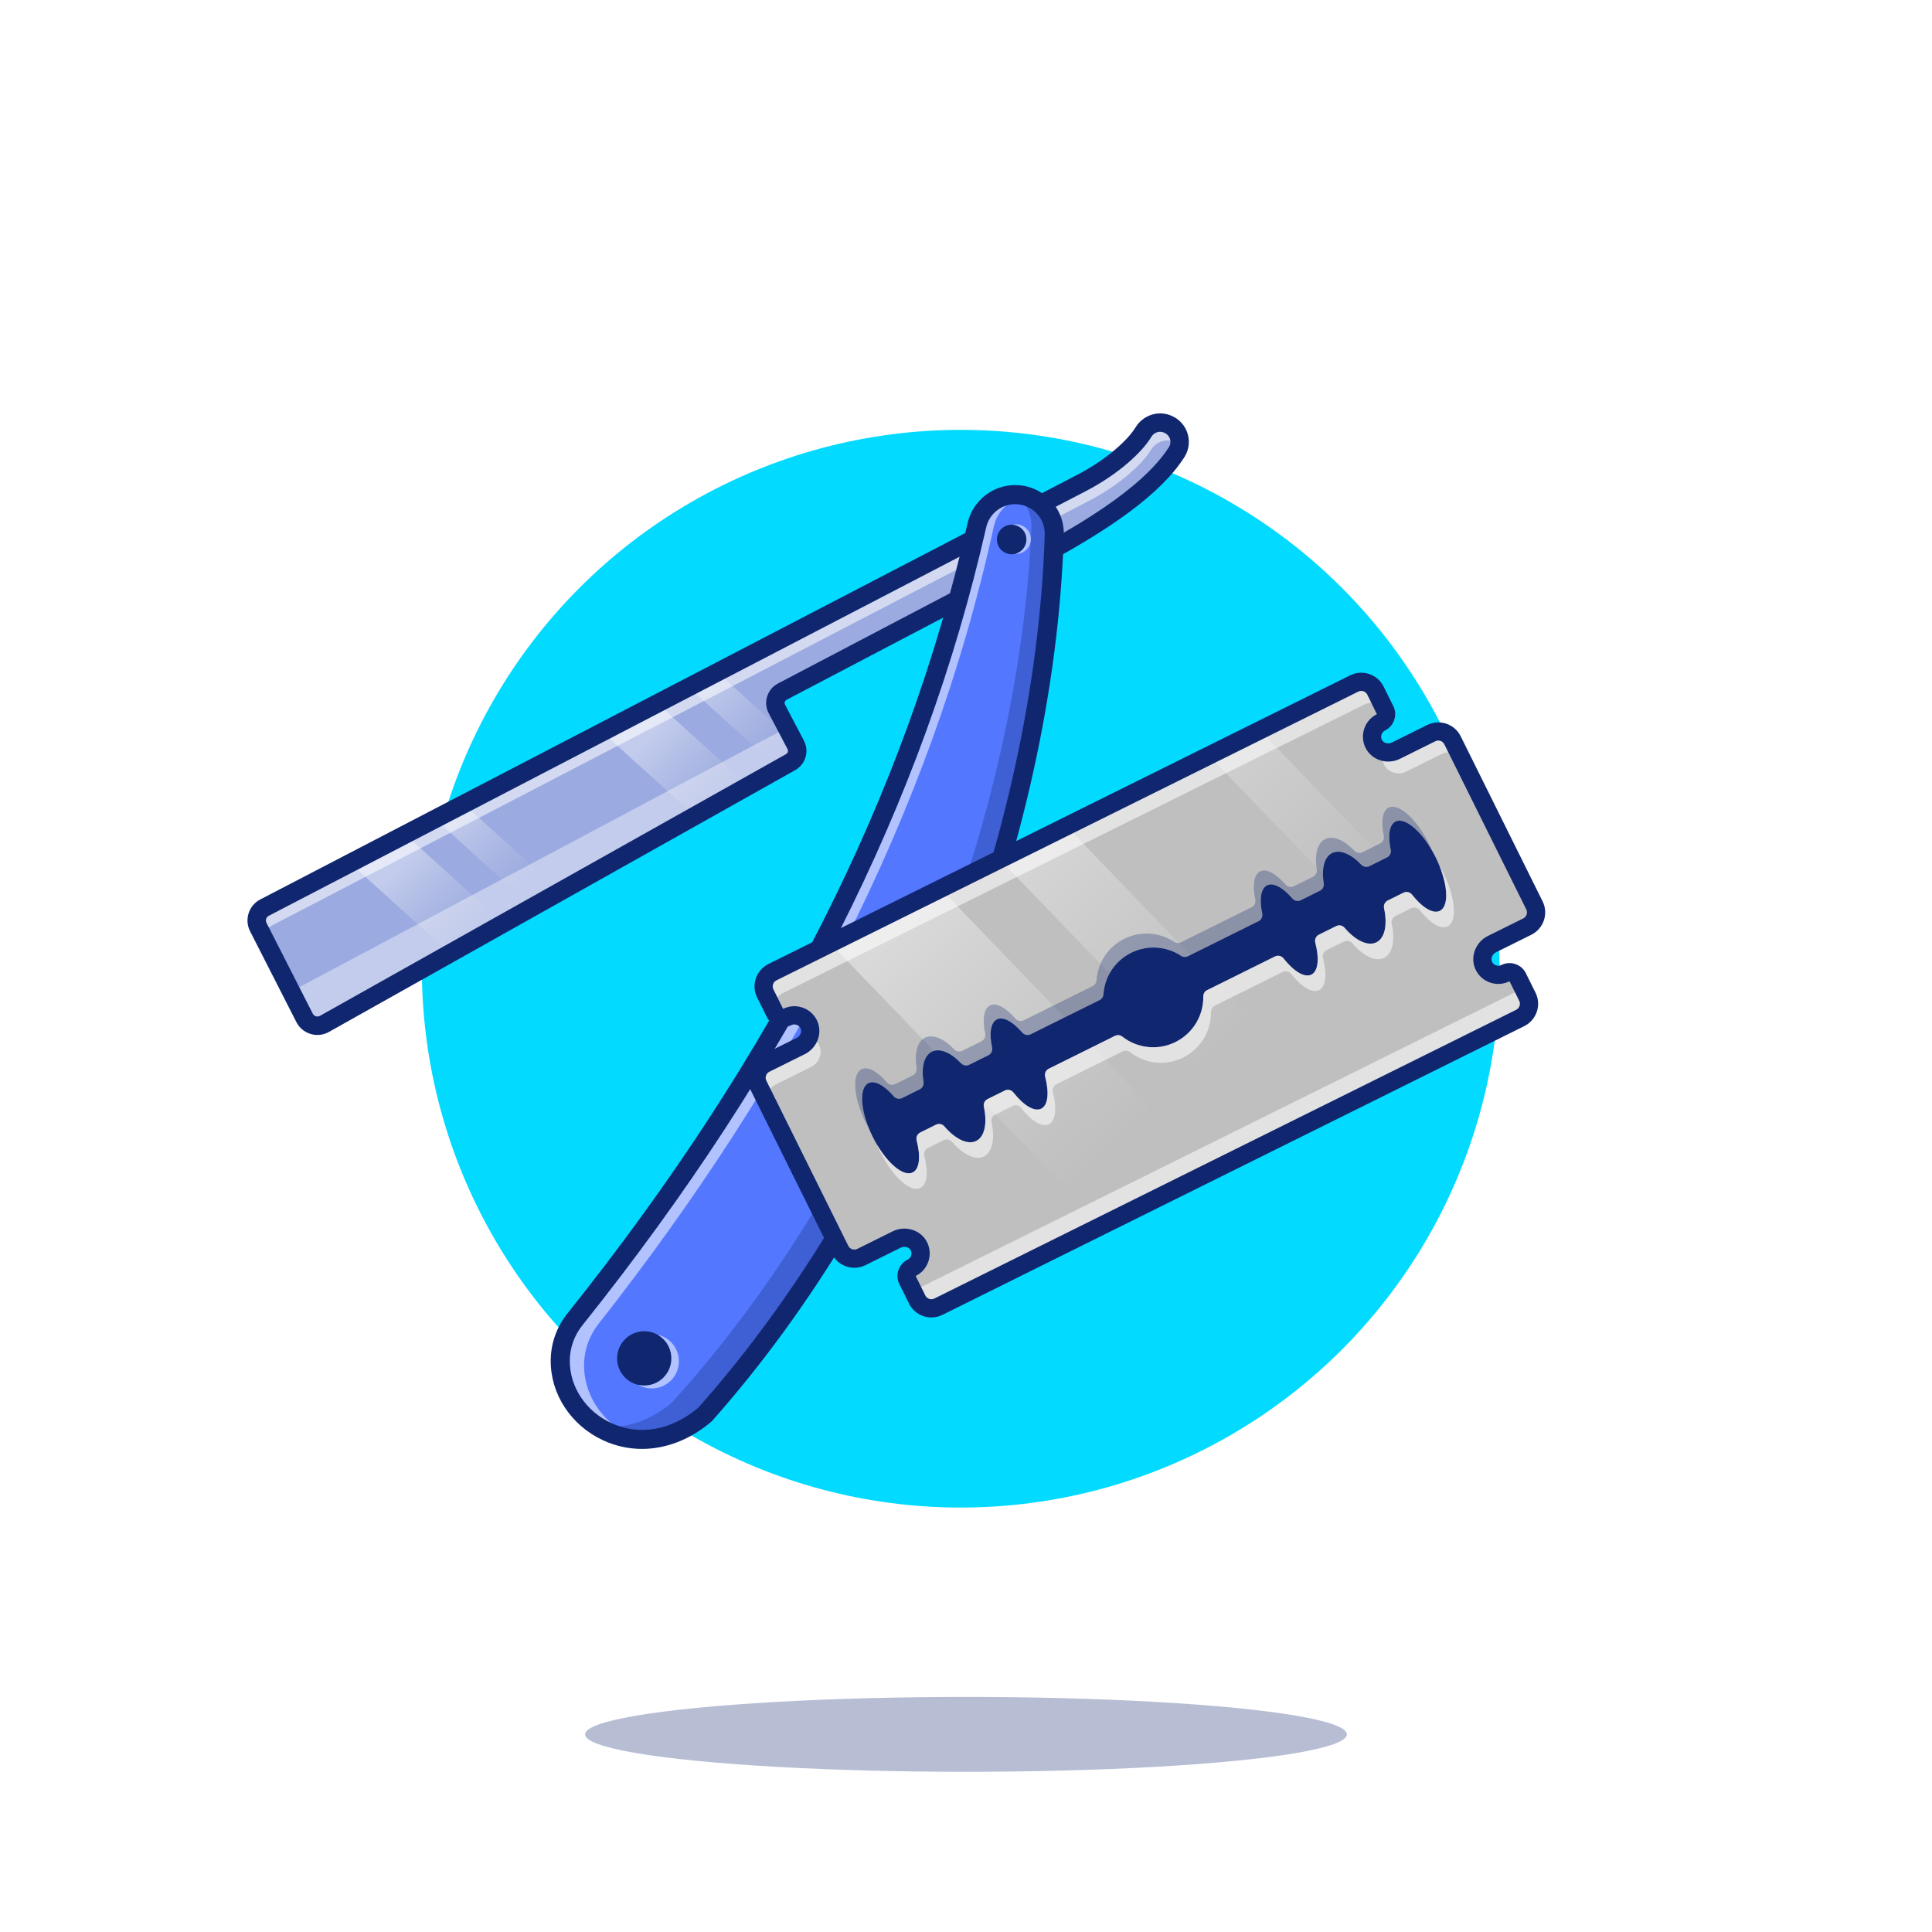 <?xml version="1.0" encoding="utf-8"?>
<!-- Generator: Adobe Illustrator 24.3.0, SVG Export Plug-In . SVG Version: 6.00 Build 0)  -->
<svg version="1.1" id="Layer_1" xmlns="http://www.w3.org/2000/svg" xmlns:xlink="http://www.w3.org/1999/xlink" x="0px" y="0px"
	 viewBox="0 0 4000 4000" style="enable-background:new 0 0 4000 4000;" xml:space="preserve">
<style type="text/css">
	.st0{fill:#6CEFE6;}
	.st1{opacity:0.3;}
	.st2{fill:#102770;}
	.st3{fill:#418BF9;}
	.st4{opacity:0.55;}
	.st5{fill:#FFFFFF;}
	.st6{fill:#F43F08;}
	.st7{fill:#FAC100;}
	.st8{opacity:0.25;}
	.st9{fill:#3CCE54;}
	.st10{opacity:0.4;}
	.st11{fill:#00EDF9;}
	.st12{fill:#6C7A89;}
	.st13{fill:#B7BDCE;}
	.st14{fill:#263069;}
	.st15{fill:#959AAF;}
	.st16{fill:#27B5FC;}
	.st17{opacity:0.15;}
	.st18{fill:#FFD553;}
	.st19{fill:#FFB602;}
	.st20{opacity:0.6;}
	.st21{fill:#0BCBFF;}
	.st22{fill:url(#SVGID_1_);}
	.st23{fill:#F7710D;}
	.st24{fill:#01D3EC;}
	.st25{opacity:0.3;fill:#FFFFFF;}
	.st26{fill:#02DAFF;}
	.st27{fill:#FFD199;}
	.st28{fill:none;}
	.st29{fill:#4F4F70;}
	.st30{opacity:0.7;}
	.st31{fill:#000072;}
	.st32{fill:#5377FF;}
	.st33{fill:#7D8BB7;}
	.st34{fill:#F2355D;}
	.st35{fill:#9BAAE0;}
	.st36{fill:#262F6A;}
	.st37{fill:#FEB702;}
	.st38{opacity:0.65;}
	.st39{fill:#BFBFBF;}
	.st40{opacity:0.26;}
	.st41{opacity:0.75;}
	.st42{fill:#525F93;}
	.st43{opacity:0.2;}
	.st44{opacity:0.4;fill:url(#SVGID_2_);}
	.st45{opacity:0.4;fill:url(#SVGID_3_);}
	.st46{opacity:0.4;fill:url(#SVGID_4_);}
	.st47{opacity:0.4;fill:url(#SVGID_5_);}
	.st48{opacity:0.4;fill:url(#SVGID_6_);}
	.st49{opacity:0.4;fill:url(#SVGID_7_);}
	.st50{opacity:0.4;fill:url(#SVGID_8_);}
	.st51{opacity:0.3;fill:#102770;}
	.st52{fill:#1CDB7C;}
	.st53{opacity:0.55;fill:url(#SVGID_9_);}
	.st54{opacity:0.55;fill:url(#SVGID_10_);}
	.st55{opacity:0.55;fill:url(#SVGID_11_);}
	.st56{opacity:0.55;fill:url(#SVGID_12_);}
	.st57{fill:#DC9AFE;}
	.st58{opacity:0.4;fill:url(#SVGID_13_);}
	.st59{opacity:0.4;fill:url(#SVGID_14_);}
	.st60{opacity:0.55;fill:url(#SVGID_15_);}
	.st61{opacity:0.55;fill:url(#SVGID_16_);}
	.st62{opacity:0.55;fill:url(#SVGID_17_);}
	.st63{opacity:0.55;fill:url(#SVGID_18_);}
	.st64{opacity:0.55;fill:url(#SVGID_19_);}
	.st65{opacity:0.55;fill:url(#SVGID_20_);}
	.st66{fill:#FDD301;}
	.st67{fill:#FFCCBC;}
	.st68{fill:#C5CDE2;}
	.st69{opacity:0.4;fill:url(#SVGID_21_);}
	.st70{opacity:0.4;fill:url(#SVGID_22_);}
	.st71{opacity:0.55;fill:url(#SVGID_23_);}
	.st72{opacity:0.55;fill:url(#SVGID_24_);}
	.st73{opacity:0.55;fill:url(#SVGID_25_);}
	.st74{opacity:0.55;fill:url(#SVGID_26_);}
	.st75{opacity:0.55;fill:url(#SVGID_27_);}
	.st76{opacity:0.55;fill:url(#SVGID_28_);}
	.st77{fill:#66FEFF;}
</style>
<g>
	<rect class="st5" width="4000" height="4000"/>
	<circle class="st26" cx="1989.05" cy="2005.63" r="1115.63"/>
	<g>
		<g>
			<path class="st35" d="M2436.07,936.21c-54.69,85.32-185.73,165.8-318.8,234.63l-497.82,261.23c-5.98,3.15-10.3,8.26-12.44,14.16
				l-0.04,0.04c-2.48,6.76-2.22,14.56,1.4,21.43l20.52,39.1l4.29,8.24l10.86,20.68l3.35,6.38c1.71,3.27,2.71,6.72,2.97,10.22
				c0.88,10.2-4.16,20.36-13.6,25.67l-24.43,13.69l-62.96,35.38l-110.76,62.16L1160,1845.69l-57.77,32.39l-59.88,33.62
				l-110.77,62.23l-259.85,145.9c-14.75,8.33-33.48,2.64-41.16-12.45l-27.85-54.62l-28.91-56.79l-39.14-76.72
				c-7.41-14.6-1.71-32.47,12.82-40.04l177.59-92.31l114.01-59.27l61.65-32.04l59.42-30.87l286.8-149.06l114.01-59.26l64.83-33.68
				l59.42-30.87l753.37-391.58c29.92-15.57,58.29-34.05,83.85-56.01c18.62-16.06,34.33-32.43,45.05-49.78
				c10.59-17.17,31.79-24.39,50.2-16.22l1.04,0.47C2440.92,888.56,2449.13,915.8,2436.07,936.21z"/>
		</g>
		<g class="st4">
			<path class="st5" d="M2446.47,924.36c-3.43-3.53-7.6-6.49-12.34-8.62l-1.04-0.47c-18.41-8.18-39.61-0.95-50.2,16.22
				c-10.72,17.35-26.43,33.72-45.05,49.78c-25.56,21.96-53.93,40.44-83.85,56.01L562.87,1916.23c-9.33,4.86-15.01,13.91-15.91,23.7
				l-7.88-15.49c-7.41-14.6-1.71-32.47,12.82-40.04l1691.11-878.94c29.92-15.57,58.29-34.05,83.85-56.01
				c18.62-16.06,34.33-32.43,45.05-49.78c10.59-17.17,31.79-24.39,50.2-16.22l1.04,0.47
				C2439.51,891.19,2448.29,907.92,2446.47,924.36z"/>
		</g>
		<g class="st10">
			<path class="st5" d="M1634.71,1503.69c-1.33,3.57-1.88,7.47-1.53,11.33c0.27,3.43,1.26,6.87,2.94,10.1l14.25,27.18
				c0.88,10.2-4.16,20.36-13.6,25.67l-965.03,541.87c-14.75,8.33-33.48,2.64-41.16-12.45l-27.85-54.62l1026.17-545.99
				L1634.71,1503.69z"/>
		</g>
		
			<linearGradient id="SVGID_1_" gradientUnits="userSpaceOnUse" x1="-1777.677" y1="4681.092" x2="-1766.773" y2="4882.826" gradientTransform="matrix(0.762 -0.648 0.648 0.762 -851.848 -2927.469)">
			<stop  offset="0" style="stop-color:#FFFFFF"/>
			<stop  offset="1" style="stop-color:#F1F2F2;stop-opacity:0"/>
		</linearGradient>
		<polygon style="opacity:0.4;fill:url(#SVGID_1_);" points="1042.35,1911.7 931.58,1973.94 725.08,1786.9 839.09,1727.64 		"/>
		
			<linearGradient id="SVGID_2_" gradientUnits="userSpaceOnUse" x1="-1208.501" y1="4811.994" x2="-1188.509" y2="5013.728" gradientTransform="matrix(0.762 -0.648 0.648 0.762 -851.848 -2927.469)">
			<stop  offset="0" style="stop-color:#FFFFFF"/>
			<stop  offset="1" style="stop-color:#F1F2F2;stop-opacity:0"/>
		</linearGradient>
		<polygon class="st44" points="1549.38,1627.04 1438.62,1689.2 1246.96,1515.66 1360.97,1456.4 		"/>
		
			<linearGradient id="SVGID_3_" gradientUnits="userSpaceOnUse" x1="-1617.375" y1="4672.427" x2="-1606.47" y2="4874.161" gradientTransform="matrix(0.762 -0.648 0.648 0.762 -851.848 -2927.469)">
			<stop  offset="0" style="stop-color:#FFFFFF"/>
			<stop  offset="1" style="stop-color:#F1F2F2;stop-opacity:0"/>
		</linearGradient>
		<polygon class="st45" points="1160,1845.69 1102.23,1878.09 900.74,1695.59 960.16,1664.72 		"/>
		
			<linearGradient id="SVGID_4_" gradientUnits="userSpaceOnUse" x1="-1048.035" y1="4796.092" x2="-1028.043" y2="4997.826" gradientTransform="matrix(0.762 -0.648 0.648 0.762 -851.848 -2927.469)">
			<stop  offset="0" style="stop-color:#FFFFFF"/>
			<stop  offset="1" style="stop-color:#F1F2F2;stop-opacity:0"/>
		</linearGradient>
		<path class="st46" d="M1644.04,1535.7l3.35,6.38c1.71,3.27,2.71,6.72,2.97,10.22c0.88,10.2-4.16,20.36-13.6,25.67l-24.43,13.69
			l-186.53-168.95l59.42-30.87L1644.04,1535.7z"/>
		<g>
			<path class="st2" d="M657.24,2142.78c-4.76,0-9.56-0.7-14.27-2.13c-12.87-3.89-23.31-12.64-29.41-24.61l-95.87-188.13
				c-12.15-23.84-2.72-53.27,21.02-65.62L2229.8,983.33c30.02-15.6,57-33.62,80.19-53.55c19.06-16.39,32.57-31.22,41.28-45.34
				c15.6-25.3,47.48-35.46,74.15-23.64l1.05,0.46c15.69,6.96,27.5,20.36,32.44,36.77c4.93,16.4,2.46,34.08-6.78,48.49
				c-47.5,74.13-151.12,150.81-326.08,241.29l-497.72,261.14c-2.33,1.22-3.24,3.21-3.58,4.29c-0.33,1.08-0.72,3.24,0.51,5.57
				l39.06,74.4c11.63,22.16,3.65,49.13-18.17,61.38L681.1,2136.48C673.67,2140.66,665.5,2142.78,657.24,2142.78z M2401.87,893.97
				c-7.08,0-13.98,3.78-18.11,10.49c-10.81,17.52-26.79,35.26-48.89,54.26c-25.41,21.85-54.84,41.52-87.47,58.47L556.32,1896.15
				c-5.22,2.71-7.29,9.18-4.62,14.42l95.87,188.13c1.81,3.55,4.83,4.92,6.47,5.41s4.9,1.03,8.39-0.92l965.03-541.88
				c3.68-2.07,5.03-6.62,3.07-10.37l-39.06-74.39c-5.64-10.76-6.77-23.07-3.15-34.66s11.53-21.09,22.28-26.74l497.82-261.19
				c106.29-54.97,254.11-138.35,311.58-228.04c3.27-5.1,4.11-11.1,2.36-16.91c-1.75-5.82-5.77-10.39-11.33-12.85l-1.05-0.46
				c-0.01,0-0.02-0.01-0.02-0.01C2407.32,894.53,2404.58,893.97,2401.87,893.97z"/>
		</g>
		<g>
			<path class="st32" d="M2182.71,1107.21c-19.86,645.74-315.93,1363.17-722.94,1821.27c-136.36,116.01-300.75,17.81-299.84-111.48
				c0.23-32.44,11.74-62.06,30.49-85.53c401.94-503.11,696.06-1045.06,832.1-1643.94c8.62-37.94,42.67-64.61,81.56-63.44l0,0
				C2148.71,1025.42,2184.09,1062.59,2182.71,1107.21z"/>
			<path class="st2" d="M1328.98,2982.49c-25.14,0-50.04-5.4-73.6-16.39c-59.95-27.96-98.4-86.49-97.95-149.12
				c0.22-31.84,10.96-61.94,31.04-87.08c431.02-539.51,703.04-1076.91,831.61-1642.93c8.88-39.09,44.13-66.53,84.07-65.39
				c22.27,0.67,42.98,9.94,58.31,26.11c15.36,16.2,23.44,37.36,22.75,59.59c-9.65,313.55-84.5,653.07-216.47,981.85
				c-129.44,322.49-304.79,613.3-507.1,841C1421.07,2964.67,1374.64,2982.49,1328.98,2982.49z M2101.66,1026.55
				c-36.48,0-68.52,25.54-76.69,61.53c-128.75,566.77-401.09,1104.84-832.59,1644.95c-19.37,24.24-29.73,53.29-29.94,83.99
				c-0.43,60.67,36.89,117.41,95.07,144.55c64.52,30.1,139.53,17.01,200.65-35c419.05-471.68,702.58-1185.95,722.06-1819.44
				l2.5,0.08l-2.5-0.08c0.64-20.88-6.95-40.77-21.38-56c-14.41-15.21-33.88-23.92-54.83-24.55
				C2103.22,1026.56,2102.44,1026.55,2101.66,1026.55z"/>
		</g>
		<g class="st1">
			<path class="st2" d="M2163.57,1052.67c12.47,14.66,19.78,33.79,19.15,54.57c-19.89,645.71-315.91,1363.14-722.94,1821.24
				c-77.27,65.73-163.48,62.66-223.53,24.22c48.39,7.23,103.02-5.67,154.14-48.12c412.55-453.09,717.33-1166.85,745.05-1812.33
				c0.9-21.07-6.42-40.56-19.11-55.48c-3.99-4.69-8.53-8.98-13.52-12.66c0.44,0,0.84,0.03,1.28,0.02
				C2127.96,1024.85,2149.19,1035.77,2163.57,1052.67z"/>
		</g>
		<g class="st4">
			<path class="st5" d="M2126.61,1026.98c-33.76,4.2-61.64,29.36-69.1,63.44c-131.09,600-420.69,1144.4-818.47,1650.79
				c-18.52,23.63-29.83,53.35-29.78,85.77c0.1,74.93,55.66,138.98,128.69,156.79c-91.6-0.62-168.25-73.6-168.36-161.66
				c-0.06-32.42,11.26-62.14,29.78-85.77c397.79-506.39,687.38-1050.78,818.47-1650.79c8.31-38.02,42.12-64.95,81.03-64.06
				C2108.62,1021.72,2117.96,1023.63,2126.61,1026.98z"/>
		</g>
		<g>
			<path class="st2" d="M1329.15,2999.82c-27.64,0-55.06-5.95-81.05-18.08c-66.04-30.81-108.41-95.53-107.92-164.88
				c0.25-35.75,12.29-69.54,34.81-97.72c429.35-537.43,700.28-1072.56,828.27-1635.98c10.7-47.11,53.22-80.21,101.42-78.82
				c26.86,0.81,51.83,11.99,70.31,31.49c18.54,19.57,28.3,45.13,27.48,71.99l0,0c-9.7,315.55-84.99,657.11-217.7,987.75
				c-130.18,324.31-306.6,616.87-510.21,846.03c-0.61,0.68-1.27,1.33-1.97,1.92C1428.95,2980.64,1378.73,2999.82,1329.15,2999.82z
				 M2101.66,1043.81c-28.47,0-53.48,19.97-59.87,48.1c-129.34,569.37-402.77,1109.71-835.93,1651.9
				c-16.93,21.19-25.98,46.55-26.17,73.34c-0.38,53.94,33.02,104.49,85.1,128.78c58.73,27.4,124.69,15.86,181.14-31.63
				c416.27-469.09,697.67-1178.47,717.03-1807.7c0.5-16.25-5.42-31.74-16.66-43.6c-11.25-11.88-26.46-18.68-42.82-19.17
				C2102.88,1043.82,2102.27,1043.81,2101.66,1043.81z M2182.71,1107.21h0.05H2182.71z"/>
		</g>
		<g>
			<circle class="st2" cx="1333.85" cy="2812.4" r="56.22"/>
		</g>
		<g class="st4">
			<path class="st5" d="M1392.22,2781.9c20.12,23.65,17.26,59.14-6.39,79.26c-18.49,15.73-44.18,17.42-64.17,6.12
				c16.6,3.66,34.66-0.21,48.59-12.06c23.65-20.12,26.51-55.61,6.39-79.26c-4.39-5.16-9.54-9.38-15.09-12.51
				C1373.12,2765.98,1383.96,2772.18,1392.22,2781.9z"/>
		</g>
		<g>
			<circle class="st2" cx="2094.57" cy="1116.94" r="30.6"/>
		</g>
		<g class="st4">
			<path class="st5" d="M2126.96,1096.33c10.94,12.86,9.38,32.19-3.48,43.13c-6.32,5.38-14.16,7.75-21.81,7.21
				c4.53-1.04,8.87-3.17,12.69-6.43c12.9-10.97,14.45-30.23,3.48-43.13c-5.52-6.49-13.24-10.16-21.12-10.71
				C2107.51,1083.83,2119.28,1087.3,2126.96,1096.33z"/>
		</g>
	</g>
	<g>
		<g>
			<path class="st39" d="M3007.19,1532.51l169.74,342.04c8.02,16.17,1.36,35.79-14.89,43.85l-73.33,36.39
				c-13.45,6.67-21.17,21.36-19.31,35.43c0.46,3.61,1.56,7.14,3.32,10.46c4.11,7.8,10.93,13.29,18.78,15.87
				c1.45,0.48,2.89,0.84,4.36,1.13c6.87,1.33,14.23,0.49,21.05-2.89c4.64-2.3,9.83-2.54,14.41-0.97c4.6,1.5,8.56,4.75,10.88,9.41
				l20.11,40.52c3.96,7.99,4.35,16.79,1.76,24.68c-2.65,8.03-8.42,15.09-16.65,19.18l-1204.5,597.73
				c-16.25,8.07-35.91,1.51-43.93-14.66l-20.11-40.52c-4.61-9.29-0.81-20.59,8.57-25.24c8.27-4.1,14.07-11.12,16.77-19.18
				c2.64-7.79,2.45-16.57-1.27-24.56c-7.87-16.96-29.43-23.35-46.27-15l-73.28,36.37c-16.25,8.07-35.91,1.51-43.93-14.66
				l-169.74-342.04c-8.02-16.17-1.36-35.79,14.89-43.85l73.28-36.37c16.83-8.35,24.78-29.39,16.04-45.92
				c-4.11-7.8-10.98-13.26-18.78-15.87c-8.04-2.73-17.14-2.35-25.41,1.76c-4.69,2.33-9.88,2.56-14.46,1
				c-4.55-1.52-8.52-4.77-10.83-9.44l-20.11-40.52c-8.02-16.17-1.36-35.79,14.89-43.85l1204.5-597.73
				c16.25-8.07,35.91-1.51,43.93,14.66l20.11,40.52c4.63,9.34,0.64,20.61-8.67,25.29c-8.2,4.13-13.98,11.07-16.67,19.13
				c-2.69,7.81-2.45,16.57,1.27,24.56c7.88,16.96,29.39,23.38,46.22,15.03l73.33-36.39
				C2979.52,1509.78,2999.17,1516.34,3007.19,1532.51z"/>
		</g>
		<g class="st4">
			<path class="st5" d="M3153.55,2046.1l8.76,17.66c8.02,16.17,1.36,35.79-14.89,43.85l-1204.5,597.73
				c-16.25,8.07-35.91,1.51-43.93-14.66l-8.76-17.66L3153.55,2046.1z"/>
		</g>
		
			<linearGradient id="SVGID_5_" gradientUnits="userSpaceOnUse" x1="132.9" y1="4408.802" x2="318.854" y2="4998.542" gradientTransform="matrix(0.91 -0.452 0.45 0.906 -238.156 -2003.804)">
			<stop  offset="0" style="stop-color:#FFFFFF"/>
			<stop  offset="0.777" style="stop-color:#F5F6F6;stop-opacity:0.223"/>
			<stop  offset="1" style="stop-color:#F1F2F2;stop-opacity:0"/>
		</linearGradient>
		<polygon class="st47" points="2510.08,2423.89 2281.91,2537.11 1719.21,1953.26 1947.38,1840.03 		"/>
		
			<linearGradient id="SVGID_6_" gradientUnits="userSpaceOnUse" x1="438.242" y1="4312.523" x2="624.196" y2="4902.263" gradientTransform="matrix(0.91 -0.452 0.45 0.906 -238.156 -2003.804)">
			<stop  offset="0" style="stop-color:#FFFFFF"/>
			<stop  offset="0.777" style="stop-color:#F5F6F6;stop-opacity:0.223"/>
			<stop  offset="1" style="stop-color:#F1F2F2;stop-opacity:0"/>
		</linearGradient>
		<polygon class="st48" points="2770.7,2294.55 2632.55,2363.11 2069.85,1779.25 2208,1710.7 		"/>
		
			<linearGradient id="SVGID_7_" gradientUnits="userSpaceOnUse" x1="854.611" y1="4181.236" x2="1040.565" y2="4770.976" gradientTransform="matrix(0.91 -0.452 0.45 0.906 -238.156 -2003.804)">
			<stop  offset="0" style="stop-color:#FFFFFF"/>
			<stop  offset="0.777" style="stop-color:#F5F6F6;stop-opacity:0.223"/>
			<stop  offset="1" style="stop-color:#F1F2F2;stop-opacity:0"/>
		</linearGradient>
		<path class="st49" d="M3164.07,2088.43c-2.65,8.03-8.42,15.09-16.65,19.18l-81.8,40.59l-562.7-583.86l105.55-52.38l460.93,478.26
			c0.46,3.61,1.56,7.14,3.32,10.46c4.11,7.8,10.93,13.29,18.78,15.87c1.45,0.48,2.89,0.84,4.36,1.13L3164.07,2088.43z"/>
		<g class="st4">
			<path class="st5" d="M1676.66,2147.15c7.8,2.6,14.67,8.07,18.78,15.87c8.75,16.53,0.8,37.57-16.04,45.92l-73.28,36.37
				c-16.25,8.07-22.91,27.68-14.89,43.85l-21.49-43.31c-8.02-16.17-1.36-35.79,14.89-43.85l73.28-36.37
				c8.08-4.01,14.1-10.95,17.2-18.91C1675.64,2146.81,1676.15,2146.98,1676.66,2147.15z"/>
		</g>
		<g class="st4">
			<path class="st5" d="M1605.21,2098.41c-0.31-0.39-0.53-0.82-0.74-1.25l-20.11-40.52c-8.02-16.17-1.36-35.79,14.89-43.85
				l1204.5-597.73c16.25-8.07,35.91-1.51,43.93,14.66l20.11,40.52c0.22,0.43,0.43,0.87,0.6,1.32
				c-8.46-15.11-27.37-21.02-43.14-13.19l-1204.5,597.73C1605.02,2063.9,1598.24,2082.55,1605.21,2098.41z"/>
		</g>
		<g class="st4">
			<path class="st5" d="M3007.19,1532.51l21.49,43.31c-8.02-16.17-27.68-22.73-43.93-14.66l-73.33,36.39
				c-16.83,8.35-38.34,1.94-46.22-15.03c-3.72-7.99-3.97-16.74-1.27-24.56c0.17-0.5,0.34-1.01,0.59-1.49
				c8.17,2.36,17.34,1.77,25.41-2.24l73.33-36.39C2979.52,1509.78,2999.17,1516.34,3007.19,1532.51z"/>
		</g>
		<g>
			<path class="st2" d="M1928.32,2727.65c-5.51,0-11.04-0.89-16.41-2.69c-13.1-4.37-23.68-13.57-29.81-25.92l-20.1-40.5
				c-9.23-18.6-1.56-41.25,17.08-50.51c3.48-1.73,6.07-4.67,7.27-8.27c1.22-3.58,1.03-7.33-0.5-10.63c-1.95-4.2-5.75-6.06-7.84-6.79
				c-4.26-1.5-8.98-1.23-12.94,0.74l-73.27,36.36c-25.54,12.67-56.59,2.27-69.22-23.18l-169.72-342.01
				c-6.13-12.34-7.06-26.34-2.62-39.41c4.43-13.04,13.67-23.59,26.03-29.72l73.26-36.36c3.97-1.97,7.03-5.56,8.42-9.86
				c0.68-2.11,1.5-6.26-0.67-10.35c-1.7-3.21-4.58-5.63-8.09-6.8c-3.68-1.25-7.58-0.97-11.07,0.76c-9.1,4.52-19.38,5.22-28.94,1.94
				c-9.42-3.15-17.14-9.87-21.61-18.89l-20.1-40.5c-12.63-25.45-2.13-56.47,23.41-69.14l1204.47-597.71
				c12.35-6.13,26.34-7.1,39.41-2.75c13.09,4.38,23.68,13.58,29.81,25.93l20.1,40.5c9.2,18.54,1.51,41.21-17.13,50.54
				c-3.46,1.73-6.02,4.66-7.23,8.25c-1.24,3.59-1.04,7.31,0.51,10.64c1.96,4.2,5.76,6.07,7.86,6.8c4.23,1.48,8.93,1.22,12.87-0.74
				l73.32-36.38c25.53-12.67,56.59-2.27,69.22,23.18l169.72,342.01c12.63,25.45,2.13,56.47-23.41,69.14l-73.32,36.38
				c-3.94,1.96-6.99,5.53-8.37,9.8c-0.68,2.11-1.5,6.27,0.67,10.37c1.71,3.25,4.56,5.65,8,6.79c3.77,1.28,7.67,1,11.16-0.73
				c9.07-4.5,19.33-5.19,28.87-1.92c9.38,3.05,17.17,9.79,21.67,18.87l20.1,40.5c12.63,25.45,2.13,56.47-23.41,69.14
				l-1204.47,597.71C1944.05,2725.82,1936.21,2727.65,1928.32,2727.65z M1872.42,2543.69c6.11,0,12.24,1.02,18.09,3.07
				c13.3,4.67,23.79,14.09,29.55,26.5c5.62,12.13,6.35,25.82,2.02,38.54c-4.38,13.1-13.71,23.78-26.24,30l20.03,40.48
				c1.64,3.29,4.47,5.75,7.97,6.92c3.54,1.18,7.34,0.91,10.71-0.76l1204.47-597.71c6.91-3.43,9.78-11.78,6.39-18.61l-20.1-40.5
				c-12.55,6.28-26.7,7.24-39.86,2.79c-12.61-4.14-23.11-13.02-29.41-24.94c-6.39-12.1-7.54-26.15-3.21-39.56
				c4.48-13.89,14.5-25.56,27.5-32l73.32-36.38c6.91-3.43,9.78-11.78,6.39-18.61l-169.72-342.01l0,0
				c-3.39-6.84-11.78-9.6-18.69-6.16l-73.31,36.38c-12.99,6.45-28.34,7.38-42.11,2.54c-13.29-4.66-23.79-14.07-29.57-26.48
				c-5.68-12.23-6.4-25.96-2.02-38.67c4.34-12.96,13.61-23.61,26.05-29.83l-19.87-40.56c-1.64-3.29-4.47-5.75-7.98-6.92
				c-3.54-1.18-7.35-0.91-10.71,0.76l-1204.47,597.71c-6.91,3.43-9.78,11.78-6.39,18.61l20.1,40.5c12.56-6.28,26.7-7.25,39.86-2.79
				c12.67,4.23,23.13,13.08,29.39,24.9c6.41,12.09,7.56,26.14,3.24,39.55c-4.48,13.93-14.52,25.62-27.54,32.08l-73.26,36.36
				c-3.37,1.67-5.88,4.54-7.08,8.07c-1.19,3.5-0.94,7.24,0.69,10.53l169.72,342.01c3.39,6.83,11.77,9.59,18.69,6.16l73.26-36.35
				C1855.81,2545.57,1864.1,2543.69,1872.42,2543.69z"/>
		</g>
		<g>
			<path class="st2" d="M2889.36,1700.97c-13.13,6.52-16.18,29.29-10.02,58.23c1.37,6.43-1.67,13-7.59,15.93l-36.6,18.16
				c-5.66,2.81-12.43,1.51-16.77-3.04c-21.04-22.01-44.01-32.22-60.42-24.08s-22.17,32.62-17.37,62.68
				c0.99,6.21-2.06,12.39-7.73,15.2l-39.83,19.76c-5.92,2.94-12.99,1.38-17.28-3.59c-19.32-22.41-39.3-33.76-52.43-27.24
				c-13.13,6.52-16.18,29.29-10.02,58.23c1.37,6.43-1.67,13-7.59,15.93l-146.36,72.63c-4.53,2.25-9.91,1.94-14.12-0.84
				c-29.75-19.63-68.91-23.38-103.27-6.33c-34.36,17.05-55.05,50.5-57.41,86.07c-0.33,5.03-3.34,9.5-7.87,11.75l-142.94,70.93
				c-5.92,2.94-12.99,1.38-17.28-3.59c-19.32-22.41-39.3-33.76-52.43-27.24c-13.13,6.52-16.18,29.29-10.02,58.23
				c1.37,6.43-1.67,13-7.59,15.93l-39.83,19.76c-5.66,2.81-12.43,1.51-16.77-3.04c-21.04-22.01-44.01-32.22-60.42-24.08
				c-16.41,8.14-22.17,32.62-17.37,62.68c0.99,6.21-2.06,12.39-7.73,15.2l-36.6,18.16c-5.92,2.94-12.99,1.38-17.28-3.59
				c-19.32-22.41-39.3-33.76-52.43-27.24c-20.48,10.16-16.55,59.78,8.78,110.82c25.33,51.04,62.46,84.17,82.94,74.01
				c14.32-7.1,16.65-33.51,8.13-66.19c-1.71-6.57,1.32-13.47,7.44-16.5l32.7-16.23c5.9-2.93,12.97-1.4,17.23,3.57
				c22.45,26.14,48.06,38.99,65.91,30.13c17.85-8.86,23.11-37.03,15.86-70.71c-1.38-6.4,1.68-12.96,7.58-15.88l35.92-17.83
				c6.11-3.03,13.44-1.28,17.64,4.06c20.87,26.55,43.31,40.66,57.63,33.55c14.32-7.1,16.65-33.51,8.13-66.19
				c-1.71-6.57,1.32-13.47,7.44-16.5l137.14-68.05c4.92-2.44,10.78-1.85,15.08,1.53c30.4,23.88,73.07,29.69,110.15,11.29
				s58.26-55.9,57.63-94.55c-0.09-5.46,2.99-10.49,7.9-12.93l140.56-69.75c6.11-3.03,13.44-1.28,17.64,4.06
				c20.87,26.55,43.31,40.66,57.63,33.55s16.65-33.51,8.13-66.19c-1.71-6.57,1.32-13.47,7.44-16.5l35.92-17.83
				c5.9-2.93,12.97-1.4,17.23,3.57c22.45,26.14,48.06,38.99,65.91,30.13s23.11-37.03,15.86-70.71c-1.38-6.4,1.68-12.96,7.58-15.88
				l32.7-16.23c6.11-3.03,13.44-1.28,17.64,4.06c20.87,26.55,43.31,40.66,57.63,33.55c20.48-10.16,16.55-59.78-8.78-110.82
				C2946.98,1723.95,2909.85,1690.81,2889.36,1700.97z"/>
		</g>
		<g class="st1">
			<path class="st2" d="M2957.98,1746.14c2.44,4.91,4.68,9.79,6.68,14.68c-24.7-42.85-56.8-69.03-75.28-59.86
				c-13.16,6.53-16.19,29.32-10.04,58.24c1.39,6.45-1.68,13.01-7.58,15.94l-36.62,18.17c-5.66,2.81-12.41,1.48-16.75-3.02
				c-21.07-22.05-44.03-32.24-60.43-24.11s-22.17,32.59-17.35,62.7c0.96,6.18-2.07,12.36-7.72,15.17l-39.86,19.78
				c-5.9,2.93-12.99,1.41-17.28-3.6c-19.31-22.38-39.3-33.75-52.4-27.25c-13.16,6.53-16.19,29.33-10.04,58.24
				c1.39,6.45-1.68,13.01-7.58,15.94l-146.37,72.64c-4.5,2.23-9.9,1.91-14.11-0.85c-29.74-19.6-68.93-23.37-103.27-6.32
				c-34.34,17.04-55.04,50.52-57.42,86.07c-0.34,5.03-3.35,9.52-7.85,11.75l-142.94,70.93c-5.95,2.95-12.99,1.41-17.28-3.6
				c-19.31-22.38-39.3-33.75-52.45-27.22c-13.11,6.5-16.14,29.3-9.99,58.21c1.34,6.47-1.68,13.01-7.58,15.94l-39.86,19.78
				c-5.66,2.81-12.41,1.48-16.75-3.02c-21.07-22.05-44.03-32.24-60.43-24.11c-16.4,8.14-22.17,32.59-17.35,62.7
				c0.96,6.18-2.07,12.36-7.77,15.19l-36.57,18.15c-5.95,2.95-12.99,1.41-17.28-3.6c-19.31-22.38-39.3-33.75-52.45-27.22
				c-18.48,9.17-17.05,50.56,2.14,96.15c-2.68-4.55-5.21-9.29-7.65-14.2c-25.34-51.06-29.28-100.67-8.82-110.83
				c13.16-6.53,33.15,4.84,52.45,27.22c4.29,5.01,11.33,6.55,17.28,3.6l36.57-18.15c5.71-2.83,8.73-9.01,7.77-15.19
				c-4.82-30.11,0.95-54.57,17.35-62.7c16.4-8.14,39.36,2.06,60.43,24.11c4.34,4.5,11.09,5.83,16.75,3.02l39.86-19.78
				c5.9-2.93,8.93-9.47,7.58-15.94c-6.15-28.91-3.11-51.71,9.99-58.21c13.16-6.53,33.15,4.84,52.45,27.22
				c4.29,5.01,11.33,6.55,17.28,3.6l142.94-70.93c4.5-2.23,7.51-6.73,7.85-11.75c2.38-35.54,23.08-69.02,57.42-86.07
				c34.34-17.04,73.53-13.28,103.27,6.32c4.21,2.77,9.61,3.09,14.11,0.85l146.37-72.64c5.9-2.93,8.97-9.49,7.58-15.94
				c-6.15-28.91-3.11-51.71,10.04-58.24c13.11-6.51,33.1,4.86,52.4,27.25c4.29,5.01,11.38,6.53,17.28,3.6l39.86-19.78
				c5.66-2.81,8.68-8.99,7.72-15.17c-4.82-30.11,0.95-54.57,17.35-62.7c16.4-8.14,39.36,2.06,60.43,24.11
				c4.34,4.5,11.09,5.83,16.75,3.02l36.62-18.17c5.9-2.93,8.97-9.49,7.58-15.94c-6.15-28.91-3.11-51.71,10.04-58.24
				C2895.51,1661.94,2932.64,1695.09,2957.98,1746.14z"/>
		</g>
		<g class="st4">
			<path class="st5" d="M2988.21,1807.06c25.34,51.06,29.28,100.67,8.82,110.83c-14.32,7.11-36.75-7.01-57.66-33.58
				c-4.19-5.29-11.52-7.06-17.61-4.03l-32.7,16.23c-5.9,2.93-8.97,9.49-7.61,15.89c7.23,33.65,2,61.86-15.85,70.71
				c-17.85,8.86-43.48-4.03-65.9-30.15c-4.27-4.96-11.35-6.48-17.26-3.55l-35.89,17.81c-6.14,3.05-9.17,9.95-7.49,16.49
				c8.57,32.69,6.24,59.09-8.08,66.2c-14.32,7.11-36.75-7.01-57.66-33.58c-4.19-5.29-11.52-7.06-17.61-4.03l-140.57,69.76
				c-4.93,2.45-8,7.45-7.93,12.93c0.67,38.65-20.51,76.14-57.61,94.56c-37.1,18.41-79.77,12.6-110.14-11.31
				c-4.33-3.37-10.16-3.95-15.09-1.51l-137.13,68.05c-6.09,3.02-9.12,9.92-7.44,16.47c8.52,32.71,6.19,59.12-8.13,66.22
				c-14.32,7.11-36.75-7.01-57.66-33.58c-4.15-5.32-11.47-7.08-17.61-4.03l-35.89,17.81c-5.9,2.93-8.97,9.49-7.61,15.89
				c7.24,33.65,2,61.86-15.85,70.71c-17.85,8.86-43.48-4.03-65.9-30.15c-4.27-4.96-11.35-6.48-17.26-3.55l-32.7,16.23
				c-6.09,3.02-9.12,9.92-7.44,16.47c8.52,32.71,6.19,59.12-8.13,66.22c-20.46,10.15-57.59-23-82.93-74.05
				c-2.72-5.49-5.18-10.92-7.37-16.31c24.54,41.92,56.08,67.34,74.37,58.27c14.32-7.11,16.65-33.51,8.15-66.18
				c-1.7-6.59,1.32-13.49,7.42-16.51l32.7-16.23c5.9-2.93,12.99-1.41,17.26,3.55c22.45,26.16,48.05,39,65.9,30.15
				c17.85-8.86,23.11-37.01,15.85-70.71c-1.37-6.4,1.71-12.96,7.61-15.89l35.89-17.81c6.14-3.05,13.47-1.29,17.64,4.08
				c20.88,26.52,43.31,40.64,57.63,33.53s16.65-33.51,8.15-66.18c-1.7-6.59,1.32-13.49,7.42-16.51l137.13-68.05
				c4.93-2.45,10.77-1.87,15.09,1.51c30.37,23.91,73.04,29.72,110.14,11.31s58.28-55.91,57.61-94.56c-0.07-5.48,3-10.48,7.93-12.93
				l140.57-69.76c6.09-3.02,13.42-1.26,17.64,4.08c20.88,26.52,43.31,40.63,57.63,33.53s16.65-33.51,8.11-66.15
				c-1.7-6.59,1.32-13.49,7.47-16.54l35.89-17.81c5.9-2.93,12.99-1.41,17.25,3.55c22.45,26.16,48.05,39,65.9,30.15
				s23.11-37.01,15.85-70.71c-1.37-6.4,1.71-12.96,7.61-15.89l32.7-16.23c6.09-3.02,13.42-1.26,17.64,4.08
				c20.88,26.52,43.31,40.63,57.63,33.53c18.28-9.07,17.12-49.57-1.42-94.47C2982.64,1796.33,2985.49,1801.58,2988.21,1807.06z"/>
		</g>
	</g>
	<ellipse class="st51" cx="2000" cy="3590.83" rx="788.64" ry="77.5"/>
</g>
</svg>
